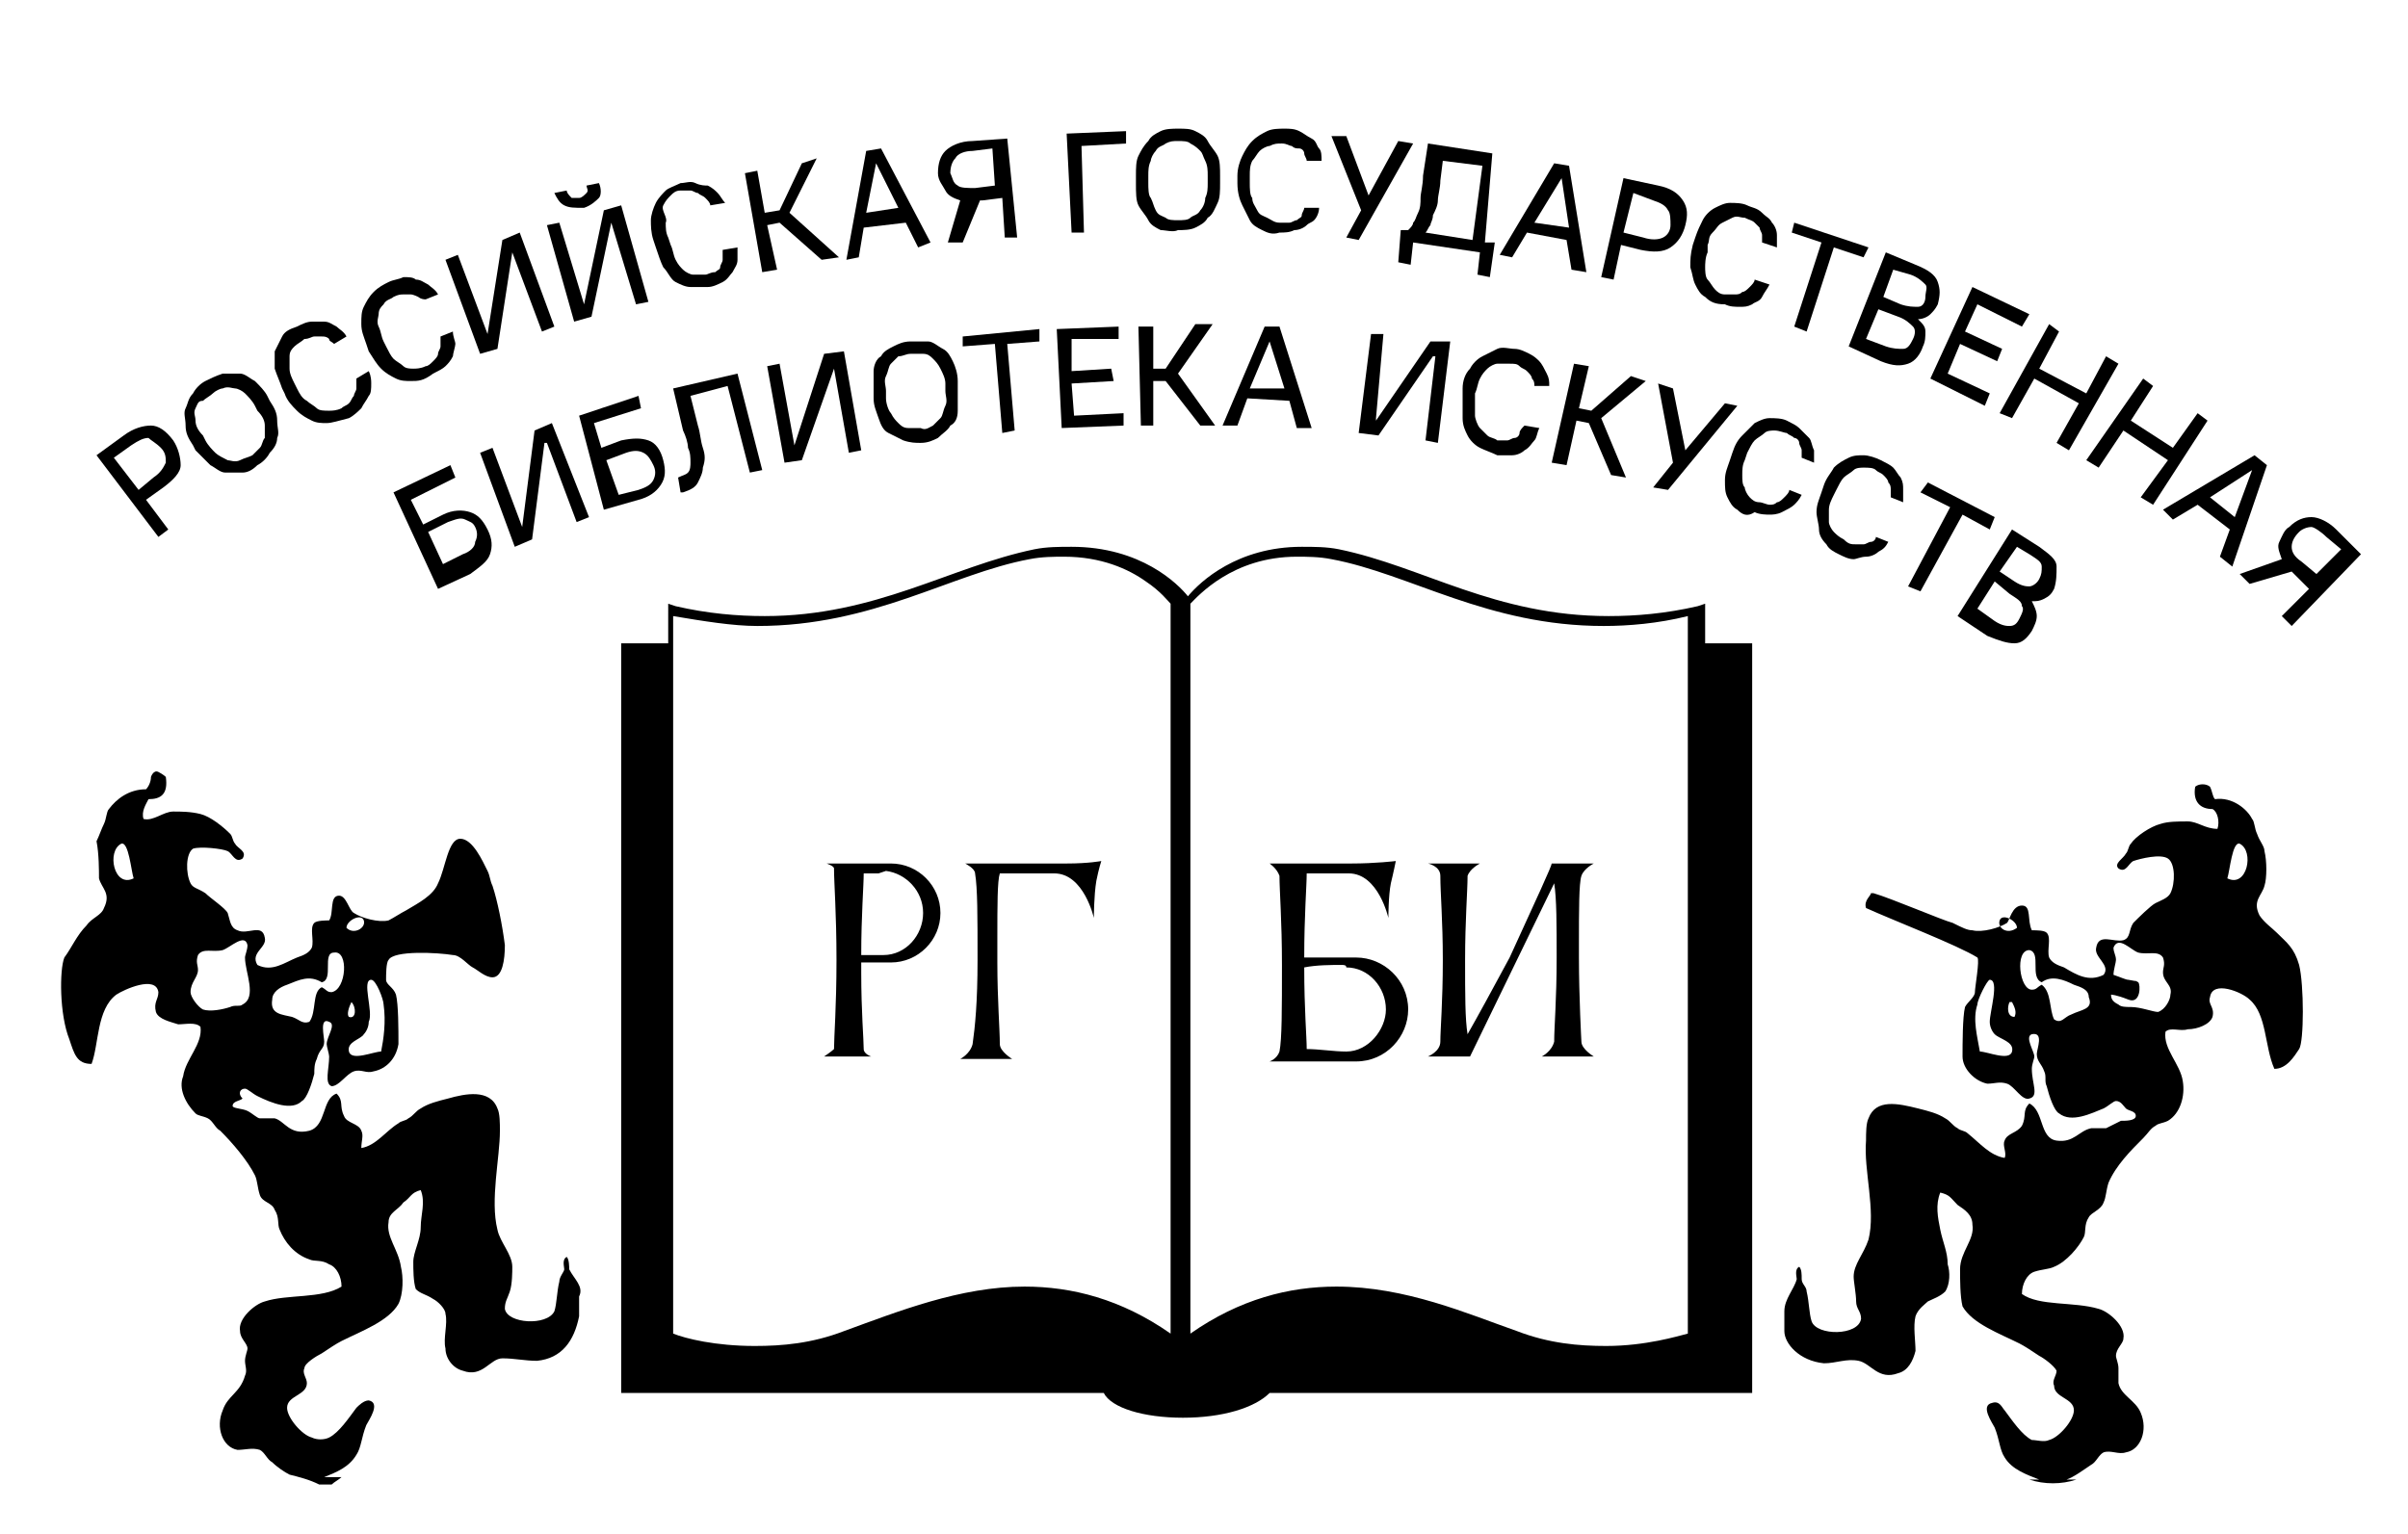 <?xml version="1.0" encoding="utf-8"?>
<!-- Generator: Adobe Illustrator 26.0.1, SVG Export Plug-In . SVG Version: 6.00 Build 0)  -->
<svg version="1.1" id="Слой_1" xmlns="http://www.w3.org/2000/svg" xmlns:xlink="http://www.w3.org/1999/xlink" x="0px" y="0px"
	 viewBox="0 0 97.3 62" style="enable-background:new 0 0 97.3 62;" xml:space="preserve">
<path d="M86.1,40.7c-0.2,0-0.4,0-0.5-0.1c-0.2-0.1-0.3-0.2-0.3-0.4c0,0,0.2,0,0.7,0.2s0.5-0.6,0.4-0.7c-0.2-0.1,0.1,0-0.4-0.1
	c-0.1,0-0.3-0.1-0.6-0.2c0-0.2,0.1-0.5,0.1-0.6c0-0.2-0.1-0.3-0.1-0.5c0.2-0.5,0.7,0.1,1,0.2c0.4,0.1,0.8-0.1,1,0.2
	c0.1,0.3,0,0.4,0,0.6c0,0.4,0.4,0.5,0.3,0.9c0,0.2-0.2,0.6-0.5,0.7C87,40.9,86.5,40.7,86.1,40.7 M83.7,41c-0.3,0.1-0.4,0.4-0.7,0.2
	c-0.2-0.4-0.1-1.1-0.5-1.4c-0.2,0.1-0.2,0.2-0.4,0.2c-0.5,0-0.7-1.6-0.1-1.6c0.5,0.1,0,1.1,0.5,1.3c0.4-0.3,0.9-0.1,1.3,0.1
	c0.3,0.1,0.6,0.2,0.6,0.5C84.6,40.8,84.1,40.8,83.7,41 M80.8,37.2c0.1-0.3,0.7,0,0.7,0.3C81.1,37.8,80.7,37.5,80.8,37.2 M81.4,41.1
	c-0.3,0-0.3-0.4-0.2-0.6h0.1C81.4,40.7,81.5,40.9,81.4,41.1 M81.3,42.5c-0.1,0.4-1,0-1.3,0c-0.1-0.6-0.3-1.3-0.1-1.9
	c0-0.2,0.4-1,0.5-1c0.4,0,0,1.3,0,1.7c0,0.2,0.1,0.4,0.2,0.5C80.8,42,81.4,42.1,81.3,42.5 M90.5,34.1c0.6,0.3,0.3,1.8-0.5,1.4
	C90.1,35.2,90.2,34,90.5,34.1 M73.7,55.1c0.5,0,0.9-0.2,1.4-0.1c0.5,0.1,0.8,0.8,1.6,0.5c0.4-0.1,0.6-0.5,0.7-0.9c0-0.4-0.1-1,0-1.4
	c0.1-0.3,0.4-0.5,0.5-0.6c0.2-0.1,0.5-0.2,0.7-0.4c0.2-0.3,0.2-0.8,0.1-1.1c0-0.5-0.2-0.9-0.3-1.4c-0.1-0.5-0.2-1,0-1.5
	c0.4,0.1,0.4,0.2,0.7,0.5c0.3,0.2,0.6,0.4,0.6,0.8c0.1,0.6-0.5,1.1-0.5,1.8c0,0.4,0,1.1,0.1,1.5c0.4,0.7,1.5,1.1,2.3,1.5
	c0.2,0.1,0.5,0.3,0.8,0.5c0.2,0.1,0.6,0.4,0.7,0.6c0,0.2-0.2,0.4-0.1,0.6c0,0.5,0.8,0.5,0.8,1c0,0.4-0.6,1.1-1,1.2
	c-0.2,0.1-0.5,0-0.7,0c-0.4-0.2-0.8-0.8-1.1-1.2c-0.1-0.1-0.2-0.4-0.5-0.3c-0.5,0.1,0,0.8,0.1,1c0.2,0.5,0.2,0.9,0.4,1.2
	c0.3,0.5,0.9,0.7,1.4,0.9H82c0.6,0.2,1.3,0.2,1.9,0h-0.4c0.3-0.1,0.7-0.4,1-0.6c0.2-0.1,0.3-0.4,0.5-0.5c0.3-0.1,0.6,0.1,0.9,0
	c0.6-0.1,0.9-0.9,0.6-1.6c-0.2-0.5-0.8-0.7-0.9-1.2c0-0.2,0-0.4,0-0.6c0-0.2-0.1-0.4-0.1-0.5c0-0.3,0.3-0.5,0.3-0.7
	c0.1-0.5-0.6-1.1-1-1.2c-1-0.3-2.4-0.1-3.1-0.6c0-0.4,0.2-0.8,0.5-0.9c0.3-0.1,0.6-0.1,0.8-0.2c0.5-0.2,1-0.8,1.2-1.2
	c0.1-0.2,0-0.5,0.2-0.8c0.1-0.2,0.5-0.3,0.6-0.6c0.1-0.2,0.1-0.5,0.2-0.8c0.3-0.7,0.9-1.3,1.4-1.8c0.2-0.2,0.3-0.4,0.5-0.5
	c0.1-0.1,0.3-0.1,0.5-0.2c0.5-0.3,0.7-1,0.6-1.6c-0.1-0.7-0.8-1.3-0.7-2c0.2-0.2,0.6,0,0.9-0.1c0.4,0,0.9-0.2,1-0.5
	c0.1-0.4-0.2-0.5-0.1-0.8c0.1-0.7,1.3-0.2,1.6,0.1c0.7,0.6,0.6,1.9,1,2.8c0.5,0,0.8-0.5,1-0.8s0.2-2.6,0-3.4
	c-0.2-0.7-0.5-0.9-0.9-1.3c-0.2-0.2-0.5-0.4-0.7-0.7c-0.3-0.6,0.1-0.8,0.2-1.2c0.1-0.3,0.1-1,0-1.4c0-0.2-0.2-0.4-0.3-0.7
	c-0.1-0.2-0.1-0.5-0.2-0.6c-0.2-0.4-0.8-0.9-1.5-0.8c-0.1-0.1-0.1-0.3-0.2-0.5c0,0-0.1-0.1-0.3-0.1c-0.2,0-0.3,0.1-0.3,0.1
	c-0.1,0.6,0.2,0.9,0.7,0.9c0.2,0.1,0.3,0.5,0.2,0.8c-0.5,0-0.8-0.3-1.2-0.3c-0.4,0-0.8,0-1.1,0.1c-0.4,0.1-1,0.5-1.2,0.8
	c-0.1,0.1-0.1,0.3-0.2,0.4c-0.1,0.2-0.5,0.4-0.3,0.6c0.3,0.2,0.4-0.2,0.6-0.3c0.3-0.1,1.1-0.3,1.4-0.1c0.3,0.2,0.3,1,0.1,1.4
	c-0.1,0.2-0.4,0.3-0.6,0.4c-0.2,0.1-0.7,0.6-0.9,0.8c-0.2,0.3-0.1,0.6-0.4,0.7c-0.4,0.1-1-0.3-1.1,0.3c-0.1,0.4,0.6,0.7,0.3,1.1
	c-0.6,0.3-1.1,0-1.6-0.3c-0.3-0.1-0.5-0.2-0.6-0.4c-0.1-0.3,0.1-0.8-0.1-1c-0.1-0.1-0.4-0.1-0.6-0.1c-0.2-0.4,0-1-0.4-1
	c-0.4,0-0.5,0.6-0.6,0.7c-0.3,0.2-1,0.4-1.4,0.3c-0.2,0-0.4-0.1-0.8-0.3c-0.4-0.1-2.5-1-3.2-1.2c0,0-0.1,0-0.1,0
	c0,0.1-0.3,0.3-0.2,0.6c0,0,0,0,0,0c1.1,0.5,3.7,1.5,4.5,2c0.1,0.1-0.1,1.2-0.1,1.4c0,0.2-0.3,0.4-0.4,0.6c-0.1,0.4-0.1,1.5-0.1,2
	c0,0.5,0.5,1,1,1.1c0.3,0,0.5-0.1,0.8,0c0.3,0.1,0.6,0.7,0.9,0.6c0.4-0.1,0.1-0.6,0.1-1.2c0-0.2,0.1-0.4,0.1-0.5
	c0-0.2-0.4-0.8-0.1-0.9c0.5-0.1,0.2,0.6,0.2,0.8c0,0.3,0.2,0.4,0.3,0.7c0.1,0.2,0,0.4,0.1,0.6c0.1,0.4,0.3,1,0.5,1.1
	c0.5,0.4,1.3,0,1.8-0.2c0.2-0.1,0.4-0.3,0.5-0.3c0.2,0,0.3,0.2,0.4,0.3c0.1,0.1,0.4,0.1,0.4,0.3c0,0.2-0.4,0.2-0.6,0.2
	c-0.2,0.1-0.4,0.2-0.6,0.3c-0.2,0-0.3,0-0.6,0c-0.5,0.1-0.7,0.6-1.4,0.5c-0.7-0.1-0.5-1.2-1.1-1.5c-0.3,0.3-0.1,0.5-0.3,0.9
	c-0.2,0.3-0.6,0.3-0.7,0.6c-0.1,0.2,0.1,0.5,0,0.7c-0.6-0.1-1-0.6-1.5-1c-0.1-0.1-0.3-0.1-0.4-0.2c-0.2-0.1-0.3-0.3-0.5-0.4
	c-0.3-0.2-0.7-0.3-1.1-0.4c-0.8-0.2-1.7-0.4-2,0.4c-0.1,0.2-0.1,0.6-0.1,0.9c-0.1,1.2,0.4,2.8,0.1,4c-0.2,0.6-0.6,1-0.6,1.5
	c0,0.2,0.1,0.7,0.1,1c0,0.3,0.2,0.4,0.2,0.7c-0.1,0.7-1.8,0.7-2,0.1c-0.1-0.3-0.1-0.8-0.2-1.2c0-0.2-0.2-0.3-0.2-0.5
	c0-0.2,0-0.4-0.1-0.5c-0.2,0.1-0.1,0.4-0.1,0.5c-0.1,0.4-0.5,0.8-0.5,1.3v0.8C72.1,54.3,72.7,55,73.7,55.1"/>
<path d="M8.2,40.8c-0.2-0.1-0.5-0.5-0.5-0.7c0-0.4,0.3-0.6,0.3-0.9c0-0.2-0.1-0.3,0-0.6c0.2-0.3,0.6-0.1,1-0.2
	c0.3-0.1,0.9-0.7,1-0.2c0,0.2-0.1,0.4-0.1,0.5c0,0.6,0.5,1.6-0.1,1.9c-0.1,0.1-0.3,0-0.5,0.1C9,40.8,8.5,40.9,8.2,40.8 M4.9,34.1
	c0.3-0.1,0.4,1.1,0.5,1.4C4.6,35.9,4.3,34.4,4.9,34.1 M11.6,39.8c0.5-0.2,0.9-0.4,1.4-0.1c0.5-0.1,0-1.2,0.5-1.2
	c0.6-0.1,0.5,1.5-0.1,1.6c-0.2,0-0.2-0.1-0.4-0.2c-0.4,0.2-0.2,1-0.5,1.4c-0.3,0.1-0.4-0.1-0.7-0.2c-0.4-0.1-0.9-0.1-0.8-0.7
	C11,40.1,11.3,39.9,11.6,39.8 M14.7,37.2c0.1,0.3-0.4,0.6-0.7,0.3C14,37.2,14.6,36.9,14.7,37.2 M15,39.6c0.2,0,0.5,0.8,0.5,1
	c0.1,0.7,0,1.4-0.1,1.9c-0.3,0-1.2,0.4-1.3,0c-0.1-0.4,0.5-0.5,0.6-0.7c0.1-0.1,0.2-0.3,0.2-0.5C15.1,40.9,14.6,39.6,15,39.6
	 M14.2,40.5L14.2,40.5c0.2,0.2,0.2,0.7-0.1,0.6C14,41,14.1,40.7,14.2,40.5 M23,51.3c0-0.1,0-0.4-0.1-0.5c-0.2,0.1-0.1,0.4-0.1,0.5
	c0,0.1-0.2,0.3-0.2,0.5c-0.1,0.4-0.1,0.9-0.2,1.2c-0.3,0.6-1.9,0.5-2-0.1c0-0.3,0.1-0.4,0.2-0.7c0.1-0.3,0.1-0.8,0.1-1
	c0-0.5-0.5-1-0.6-1.5c-0.3-1.2,0.1-2.9,0.1-4c0-0.3,0-0.7-0.1-0.9c-0.3-0.8-1.3-0.6-2-0.4c-0.4,0.1-0.8,0.2-1.1,0.4
	c-0.2,0.1-0.3,0.3-0.5,0.4c-0.1,0.1-0.3,0.1-0.4,0.2c-0.5,0.3-0.9,0.9-1.5,1c0-0.3,0.1-0.5,0-0.7c-0.1-0.3-0.6-0.3-0.7-0.6
	c-0.2-0.4,0-0.6-0.3-0.9c-0.6,0.2-0.4,1.3-1.1,1.5c-0.8,0.2-1-0.4-1.4-0.5c-0.2,0-0.4,0-0.6,0c-0.1,0-0.3-0.2-0.5-0.3
	c-0.2-0.1-0.6-0.1-0.6-0.2c0-0.2,0.3-0.2,0.4-0.3C9.6,44.2,9.7,44,9.9,44c0.1,0,0.3,0.2,0.5,0.3c0.6,0.3,1.4,0.6,1.8,0.2
	c0.2-0.1,0.4-0.7,0.5-1.1c0-0.2,0-0.4,0.1-0.6c0.1-0.4,0.3-0.4,0.3-0.7c0-0.2-0.2-1,0.2-0.8c0.3,0.1-0.1,0.6-0.1,0.9
	c0,0.1,0.1,0.4,0.1,0.5c0,0.5-0.2,1.1,0.1,1.2c0.3,0,0.6-0.5,0.9-0.6c0.3-0.1,0.5,0.1,0.8,0c0.5-0.1,0.9-0.5,1-1.1
	c0-0.6,0-1.6-0.1-2c-0.1-0.3-0.4-0.4-0.4-0.6c0-0.2,0-0.7,0.1-0.8c0.2-0.4,2-0.3,2.6-0.2c0.3,0,0.6,0.4,0.8,0.5
	c0.2,0.1,0.5,0.4,0.8,0.4c0.4,0,0.5-0.7,0.5-1.3c-0.1-0.8-0.3-1.8-0.5-2.4c-0.1-0.2-0.1-0.4-0.2-0.6c-0.2-0.4-0.6-1.3-1.1-1.3
	c-0.5,0-0.6,1.2-0.9,1.8c-0.2,0.5-0.8,0.8-1.3,1.1c-0.2,0.1-0.5,0.3-0.7,0.4c-0.4,0.1-1.1-0.1-1.4-0.3c-0.2-0.1-0.3-0.7-0.6-0.7
	c-0.4,0-0.2,0.7-0.4,1c-0.1,0-0.5,0-0.6,0.1c-0.2,0.2,0,0.7-0.1,1c-0.1,0.2-0.3,0.3-0.6,0.4c-0.5,0.2-1,0.6-1.6,0.3
	c-0.3-0.5,0.4-0.7,0.3-1.1c-0.1-0.6-0.7-0.1-1.1-0.3c-0.3-0.1-0.3-0.4-0.4-0.7c-0.1-0.2-0.7-0.6-0.9-0.8c-0.3-0.2-0.5-0.2-0.6-0.4
	c-0.2-0.4-0.2-1.2,0.1-1.4c0.3-0.1,1.2,0,1.4,0.1c0.2,0.1,0.3,0.5,0.6,0.3c0.2-0.3-0.2-0.4-0.3-0.6c-0.1-0.1-0.1-0.3-0.2-0.4
	c-0.3-0.3-0.8-0.7-1.2-0.8c-0.4-0.1-0.8-0.1-1.1-0.1c-0.4,0-0.8,0.4-1.2,0.3c-0.1-0.3,0.1-0.6,0.2-0.8c0.5,0,0.8-0.2,0.7-0.9
	c0,0-0.1-0.1-0.3-0.2s-0.3,0.2-0.3,0.2c0,0.2-0.1,0.4-0.2,0.5c-0.7,0-1.2,0.4-1.5,0.8c-0.1,0.1-0.1,0.4-0.2,0.6
	c-0.1,0.2-0.2,0.5-0.3,0.7C4,34.5,4,35.2,4,35.5c0.1,0.4,0.5,0.6,0.2,1.2c-0.1,0.3-0.5,0.4-0.7,0.7c-0.4,0.4-0.6,0.9-0.9,1.3
	C2.4,39.2,2.4,41,2.8,42c0.2,0.6,0.3,1,0.9,1c0.3-0.8,0.2-2.2,1-2.8c0.3-0.2,1.6-0.8,1.7-0.1c0,0.3-0.2,0.4-0.1,0.8
	c0.1,0.3,0.6,0.4,0.9,0.5c0.3,0,0.7-0.1,0.9,0.1c0.1,0.7-0.6,1.3-0.7,2C7.2,44,7.5,44.6,7.9,45c0.1,0.1,0.3,0.1,0.5,0.2
	c0.2,0.1,0.3,0.4,0.5,0.5c0.5,0.5,1.1,1.2,1.4,1.8c0.1,0.2,0.1,0.5,0.2,0.8c0.1,0.3,0.5,0.3,0.6,0.6c0.2,0.3,0.1,0.6,0.2,0.8
	c0.2,0.5,0.6,1,1.2,1.2c0.2,0.1,0.5,0,0.8,0.2c0.3,0.1,0.5,0.5,0.5,0.9c-0.8,0.5-2.2,0.3-3.1,0.6c-0.4,0.1-1.1,0.7-1,1.2
	c0,0.3,0.3,0.5,0.3,0.7c0,0.1-0.1,0.3-0.1,0.5c0,0.2,0.1,0.4,0,0.6C9.7,56.3,9.2,56.4,9,57c-0.3,0.7,0,1.5,0.6,1.6
	c0.3,0,0.6-0.1,0.9,0c0.2,0.1,0.3,0.4,0.5,0.5c0.2,0.2,0.5,0.4,0.7,0.5c0.4,0.1,0.8,0.2,1.2,0.4h0.5c0.1-0.1,0.3-0.2,0.4-0.3h-0.7
	c0.5-0.2,1-0.4,1.3-0.9c0.2-0.3,0.2-0.7,0.4-1.2c0.1-0.2,0.6-0.9,0.1-1c-0.2,0-0.4,0.2-0.5,0.3c-0.3,0.4-0.7,1-1.1,1.2
	c-0.2,0.1-0.5,0.1-0.7,0c-0.4-0.1-1-0.8-1-1.2c0-0.5,0.8-0.5,0.8-1c0-0.2-0.2-0.4-0.1-0.6c0-0.2,0.5-0.5,0.7-0.6
	c0.3-0.2,0.6-0.4,0.8-0.5c0.8-0.4,1.9-0.8,2.3-1.5c0.2-0.4,0.2-1.1,0.1-1.5c-0.1-0.7-0.6-1.2-0.5-1.8c0-0.4,0.4-0.5,0.6-0.8
	c0.3-0.2,0.3-0.4,0.7-0.5c0.2,0.5,0,1,0,1.5s-0.3,1-0.3,1.4c0,0.3,0,0.8,0.1,1.1c0.2,0.2,0.4,0.2,0.7,0.4c0.2,0.1,0.5,0.4,0.5,0.6
	c0.1,0.4-0.1,1,0,1.4c0,0.4,0.3,0.8,0.7,0.9c0.8,0.3,1.1-0.5,1.6-0.5s0.9,0.1,1.4,0.1c1-0.1,1.5-0.8,1.7-1.8v-0.8
	C23.6,52,23.2,51.7,23,51.3"/>
<path d="M34.1,53.8c-1.3,0.5-2.5,0.6-3.6,0.6c-1.6,0-2.8-0.3-3.3-0.5v-29c1.2,0.2,2.4,0.4,3.4,0.4c4.7,0,7.8-2.1,11-2.7
	c0.5-0.1,1-0.1,1.4-0.1c1.5,0,2.6,0.5,3.3,1c0.6,0.4,0.9,0.8,1,0.9l0,29.5c-2-1.4-4-1.9-5.9-1.9C38.8,52,36.3,53,34.1,53.8
	 M52.4,22.5c0.4,0,0.9,0,1.4,0.1c3.2,0.6,6.3,2.7,11,2.7c1,0,2.2-0.1,3.4-0.4v29c-0.4,0.1-1.7,0.5-3.3,0.5c-1.1,0-2.3-0.1-3.6-0.6
	C59.3,53.1,56.8,52,54,52h0c-1.9,0-3.9,0.5-5.9,1.9l0-29.5C48.4,24.1,49.8,22.5,52.4,22.5 M47.8,57.3c1.6,0,2.9-0.4,3.5-1h19.5V26
	h-1.9v-1.6l-0.3,0.1c-1.3,0.3-2.5,0.4-3.6,0.4c-4.6,0-7.5-2-10.9-2.7c-0.5-0.1-1-0.1-1.5-0.1c-2.6,0-4.1,1.4-4.6,2
	c-0.4-0.5-1.9-2-4.7-2c-0.5,0-1,0-1.5,0.1c-3.4,0.7-6.4,2.7-10.9,2.7c-1.1,0-2.3-0.1-3.6-0.4l-0.3-0.1V26h-1.9v30.3h19.5
	C44.9,56.9,46.2,57.3,47.8,57.3"/>
<path d="M4.6,18.5l1,1.3l0.6-0.5c0.3-0.2,0.4-0.4,0.5-0.6c0-0.2,0-0.4-0.2-0.6S6.1,17.8,6,17.7c-0.2,0-0.4,0.1-0.7,0.3L4.6,18.5z
	 M3.9,18.4L5,17.6c0.4-0.3,0.8-0.4,1.1-0.4c0.3,0,0.6,0.2,0.9,0.6c0.2,0.3,0.3,0.7,0.3,1s-0.3,0.6-0.7,0.9l-0.7,0.5l0.9,1.2
	l-0.4,0.3L3.9,18.4z"/>
<path d="M10.5,18.1c0.1-0.1,0.1-0.3,0.2-0.4c0-0.2,0-0.3,0-0.5c0-0.2-0.1-0.4-0.3-0.6l-0.1-0.2c-0.1-0.2-0.3-0.4-0.4-0.5
	c-0.1-0.1-0.3-0.2-0.4-0.2s-0.3-0.1-0.5,0c-0.1,0-0.3,0.1-0.4,0.2c-0.1,0.1-0.3,0.2-0.4,0.3C8,16.2,8,16.3,7.9,16.5s0,0.3,0,0.5
	c0,0.2,0.1,0.4,0.3,0.6l0.1,0.2c0.1,0.2,0.3,0.4,0.4,0.5s0.3,0.2,0.5,0.3c0.1,0,0.3,0.1,0.5,0s0.3-0.1,0.5-0.2
	C10.3,18.3,10.4,18.2,10.5,18.1 M9.8,19.1c-0.2,0-0.5,0-0.7,0s-0.4-0.2-0.6-0.3c-0.2-0.2-0.4-0.4-0.6-0.6l-0.1-0.2
	c-0.2-0.3-0.3-0.5-0.3-0.8s-0.1-0.5,0-0.7s0.1-0.4,0.3-0.6c0.1-0.2,0.3-0.4,0.5-0.5c0.2-0.1,0.4-0.2,0.7-0.3c0.2,0,0.5,0,0.7,0
	s0.4,0.2,0.6,0.3c0.2,0.2,0.4,0.4,0.5,0.6l0.1,0.2c0.2,0.3,0.3,0.5,0.3,0.8s0.1,0.5,0,0.7c0,0.2-0.1,0.4-0.3,0.6
	c-0.1,0.2-0.3,0.4-0.5,0.5C10.2,19,10,19.1,9.8,19.1"/>
<path d="M13.2,17.1c-0.2,0-0.4,0-0.6-0.1s-0.4-0.2-0.6-0.4c-0.2-0.2-0.4-0.4-0.5-0.7l-0.1-0.2c-0.1-0.3-0.2-0.5-0.3-0.8
	c0-0.2,0-0.5,0-0.7c0.1-0.2,0.2-0.4,0.3-0.6c0.1-0.2,0.3-0.3,0.6-0.4c0.2-0.1,0.4-0.2,0.6-0.2s0.4,0,0.5,0c0.2,0,0.3,0.1,0.5,0.2
	c0.1,0.1,0.3,0.2,0.4,0.4l-0.5,0.3c-0.1-0.1-0.2-0.1-0.2-0.2c-0.1-0.1-0.2-0.1-0.3-0.1c-0.1,0-0.2,0-0.3,0s-0.2,0.1-0.4,0.1
	c-0.1,0.1-0.3,0.2-0.4,0.3c-0.1,0.1-0.2,0.2-0.2,0.4c0,0.1,0,0.3,0,0.5s0.1,0.4,0.2,0.6l0.1,0.2c0.1,0.2,0.2,0.4,0.4,0.5
	c0.1,0.1,0.3,0.2,0.4,0.3c0.1,0.1,0.3,0.1,0.5,0.1c0.1,0,0.3,0,0.5-0.1c0.1-0.1,0.2-0.1,0.3-0.2s0.1-0.2,0.2-0.3
	c0-0.1,0.1-0.2,0.1-0.3c0-0.1,0-0.2,0-0.4l0.5-0.3c0.1,0.2,0.1,0.4,0.1,0.5c0,0.2,0,0.4-0.1,0.5c-0.1,0.2-0.2,0.3-0.3,0.5
	c-0.1,0.1-0.3,0.3-0.5,0.4C13.7,17,13.4,17.1,13.2,17.1"/>
<path d="M16.6,15.4c-0.2,0-0.4,0-0.6-0.1c-0.2-0.1-0.4-0.2-0.6-0.4c-0.2-0.2-0.3-0.4-0.5-0.7l-0.1-0.3c-0.1-0.3-0.2-0.5-0.2-0.8
	s0-0.5,0.1-0.7c0.1-0.2,0.2-0.4,0.4-0.6s0.4-0.3,0.6-0.4c0.2-0.1,0.4-0.1,0.6-0.2c0.2,0,0.4,0,0.5,0.1c0.2,0,0.3,0.1,0.5,0.2
	c0.1,0.1,0.3,0.2,0.4,0.4l-0.5,0.2C17,12.1,16.9,12,16.9,12s-0.2-0.1-0.3-0.1c-0.1,0-0.2,0-0.3,0s-0.2,0-0.4,0.1
	c-0.1,0.1-0.3,0.1-0.4,0.3c-0.1,0.1-0.2,0.2-0.2,0.4c0,0.1-0.1,0.3,0,0.5s0.1,0.4,0.2,0.6l0.1,0.2c0.1,0.2,0.2,0.4,0.3,0.5
	c0.1,0.1,0.3,0.2,0.4,0.3c0.1,0.1,0.3,0.1,0.4,0.1s0.3,0,0.5-0.1c0.1,0,0.2-0.1,0.3-0.2c0.1-0.1,0.2-0.2,0.2-0.3
	c0-0.1,0.1-0.2,0.1-0.3c0-0.1,0-0.2,0-0.4l0.5-0.2c0,0.2,0.1,0.4,0.1,0.5s-0.1,0.4-0.1,0.5c-0.1,0.2-0.2,0.3-0.3,0.4
	c-0.1,0.1-0.3,0.2-0.5,0.3C17.1,15.4,16.9,15.4,16.6,15.4"/>
<polygon points="18,10.5 18.5,10.3 19.7,13.5 19.7,13.5 20.3,9.7 21,9.4 22.4,13.2 21.9,13.4 20.7,10.2 20.7,10.2 20.1,14.1 
	19.4,14.3 "/>
<path d="M22.8,8.3c-0.2-0.1-0.3-0.3-0.4-0.5l0.5-0.1c0,0.1,0.1,0.2,0.2,0.3c0.1,0,0.2,0,0.3,0c0.1,0,0.2-0.1,0.3-0.2s0-0.2,0-0.3
	l0.5-0.1c0.1,0.2,0.1,0.5,0,0.6s-0.3,0.3-0.6,0.4C23.2,8.4,23,8.4,22.8,8.3 M22.1,9.1l0.5-0.1l1,3.3h0l0.8-3.8l0.7-0.2l1.1,3.9
	l-0.5,0.1l-1-3.3h0l-0.8,3.8L23.2,13L22.1,9.1z"/>
<path d="M27.9,11.6c-0.2,0-0.4-0.1-0.6-0.2S27,11,26.8,10.8c-0.1-0.2-0.2-0.5-0.3-0.8l-0.1-0.3c-0.1-0.3-0.1-0.6-0.1-0.8
	c0-0.2,0.1-0.5,0.2-0.7c0.1-0.2,0.3-0.4,0.4-0.5s0.4-0.2,0.6-0.3c0.2,0,0.4-0.1,0.6,0s0.4,0.1,0.5,0.1c0.2,0.1,0.3,0.2,0.4,0.3
	s0.2,0.3,0.3,0.4l-0.6,0.1c0-0.1-0.1-0.2-0.2-0.3c-0.1-0.1-0.2-0.1-0.3-0.2c-0.1,0-0.2-0.1-0.3-0.1s-0.2,0-0.4,0
	c-0.2,0-0.3,0.1-0.4,0.2c-0.1,0.1-0.2,0.2-0.3,0.4S27,8.8,26.9,9c0,0.2,0,0.4,0.1,0.6l0.1,0.3c0.1,0.2,0.1,0.4,0.2,0.6
	s0.2,0.3,0.3,0.4c0.1,0.1,0.3,0.2,0.4,0.2c0.1,0,0.3,0,0.5,0c0.1,0,0.2-0.1,0.4-0.1c0.1-0.1,0.2-0.1,0.2-0.2s0.1-0.2,0.1-0.3
	c0-0.1,0-0.2,0-0.4l0.6-0.1c0,0.2,0,0.4,0,0.5c0,0.2-0.1,0.3-0.2,0.5c-0.1,0.1-0.2,0.3-0.4,0.4c-0.2,0.1-0.4,0.2-0.6,0.2
	C28.4,11.6,28.2,11.6,27.9,11.6"/>
<polygon points="30.1,7 30.6,6.9 30.9,8.6 31.5,8.5 32.4,6.6 33,6.4 31.9,8.6 33.9,10.4 33.2,10.5 31.5,9 31,9.1 31.4,10.9 30.8,11 
	"/>
<path d="M36.3,8.4l-0.9-1.8h0l-0.4,2L36.3,8.4z M35,6.1l0.6-0.1l2,3.8L37.1,10l-0.5-1l-1.7,0.2l-0.2,1.2l-0.5,0.1L35,6.1z"/>
<path d="M38.7,7.5c0.1,0.1,0.4,0.1,0.7,0.1l0.8-0.1l-0.1-1.5l-0.8,0.1c-0.3,0-0.6,0.1-0.7,0.3c-0.1,0.1-0.2,0.3-0.2,0.6
	C38.5,7.2,38.5,7.4,38.7,7.5 M38.8,8.1c-0.3-0.1-0.5-0.2-0.6-0.4S37.9,7.3,37.9,7c0-0.4,0.1-0.7,0.3-0.9s0.6-0.4,1.1-0.4l1.4-0.1
	l0.4,4l-0.5,0l-0.1-1.6l-0.8,0.1c0,0,0,0,0,0c0,0-0.1,0-0.1,0l-0.7,1.7l-0.6,0L38.8,8.1z"/>
<polygon points="43.1,5.4 45.5,5.3 45.5,5.8 43.7,5.9 43.8,9.4 43.3,9.4 "/>
<path d="M48.1,8.8c0.1-0.1,0.3-0.1,0.4-0.3c0.1-0.1,0.2-0.3,0.2-0.5c0.1-0.2,0.1-0.4,0.1-0.6V7.1c0-0.2,0-0.4-0.1-0.6
	c-0.1-0.2-0.1-0.3-0.2-0.4c-0.1-0.1-0.2-0.2-0.4-0.3c-0.1-0.1-0.3-0.1-0.5-0.1c-0.2,0-0.3,0-0.5,0.1c-0.1,0.1-0.3,0.1-0.4,0.3
	c-0.1,0.1-0.2,0.3-0.2,0.4c-0.1,0.2-0.1,0.4-0.1,0.6v0.3c0,0.2,0,0.5,0.1,0.6c0.1,0.2,0.1,0.3,0.2,0.5s0.2,0.2,0.4,0.3
	c0.1,0.1,0.3,0.1,0.5,0.1C47.8,8.9,48,8.9,48.1,8.8 M46.9,9.3c-0.2-0.1-0.4-0.2-0.5-0.4S46.1,8.5,46,8.3c-0.1-0.2-0.1-0.5-0.1-0.9
	V7.1c0-0.3,0-0.6,0.1-0.8c0.1-0.2,0.2-0.4,0.4-0.6c0.1-0.2,0.3-0.3,0.5-0.4c0.2-0.1,0.5-0.1,0.7-0.1c0.3,0,0.5,0,0.7,0.1
	c0.2,0.1,0.4,0.2,0.5,0.4c0.1,0.2,0.3,0.4,0.4,0.6c0.1,0.2,0.1,0.5,0.1,0.8v0.3c0,0.3,0,0.6-0.1,0.8c-0.1,0.2-0.2,0.5-0.4,0.6
	c-0.1,0.2-0.3,0.3-0.5,0.4s-0.5,0.1-0.7,0.1C47.4,9.4,47.1,9.3,46.9,9.3"/>
<path d="M51,9.3c-0.2-0.1-0.4-0.2-0.5-0.4s-0.2-0.4-0.3-0.6S50,7.8,50,7.4l0-0.3c0-0.3,0.1-0.6,0.2-0.8c0.1-0.2,0.2-0.4,0.4-0.6
	c0.2-0.2,0.4-0.3,0.6-0.4c0.2-0.1,0.5-0.1,0.7-0.1c0.2,0,0.4,0,0.6,0.1c0.2,0.1,0.3,0.2,0.5,0.3s0.2,0.3,0.3,0.4s0.1,0.3,0.1,0.5
	l-0.6,0c0-0.1-0.1-0.2-0.1-0.3s-0.1-0.2-0.2-0.2C52.4,6,52.3,6,52.2,5.9c-0.1,0-0.2-0.1-0.4-0.1c-0.2,0-0.3,0-0.5,0.1
	c-0.1,0-0.3,0.1-0.4,0.2c-0.1,0.1-0.2,0.3-0.3,0.4c-0.1,0.2-0.1,0.4-0.1,0.6l0,0.3c0,0.2,0,0.5,0.1,0.6c0,0.2,0.1,0.3,0.2,0.5
	s0.2,0.2,0.4,0.3S51.5,9,51.7,9c0.1,0,0.3,0,0.4,0s0.2-0.1,0.3-0.1c0.1-0.1,0.2-0.1,0.2-0.2s0.1-0.2,0.1-0.3l0.6,0
	c0,0.2-0.1,0.4-0.2,0.5S52.9,9,52.8,9.1s-0.3,0.2-0.5,0.2c-0.2,0.1-0.4,0.1-0.6,0.1C51.4,9.5,51.2,9.4,51,9.3"/>
<polygon points="55,8.5 53.8,5.5 54.4,5.5 55.3,7.9 55.3,7.9 56.5,5.7 57.1,5.8 54.9,9.7 54.4,9.6 "/>
<path d="M59.5,9.7l0.4-3l-1.6-0.2l-0.1,0.8c0,0.3-0.1,0.6-0.1,0.8S58,8.5,57.9,8.7c0,0.2-0.1,0.3-0.1,0.4c-0.1,0.1-0.1,0.2-0.2,0.3
	L59.5,9.7z M56.6,9.3l0.3,0c0.1-0.1,0.2-0.2,0.2-0.3c0.1-0.1,0.1-0.2,0.2-0.4s0.1-0.4,0.1-0.6c0-0.2,0.1-0.5,0.1-0.9l0.2-1.3
	l2.6,0.4L60,9.8l0.4,0l-0.2,1.4l-0.5-0.1l0.1-0.9l-2.7-0.4l-0.1,0.9l-0.5-0.1L56.6,9.3z"/>
<path d="M63.4,9.2l-0.3-2h0L62,9L63.4,9.2z M62.8,6.6l0.6,0.1l0.7,4.3l-0.6-0.1l-0.2-1.2l-1.6-0.3l-0.6,1l-0.5-0.1L62.8,6.6z"/>
<path d="M66,7.8l-0.4,1.6l0.8,0.2c0.3,0.1,0.6,0.1,0.8,0s0.3-0.3,0.3-0.5s0-0.5-0.1-0.6c-0.1-0.2-0.3-0.3-0.6-0.4L66,7.8z M65.6,7.2
	L67,7.5c0.5,0.1,0.8,0.3,1,0.6c0.2,0.3,0.2,0.6,0.1,1c-0.1,0.4-0.3,0.7-0.6,0.9s-0.7,0.2-1.2,0.1l-0.8-0.2l-0.3,1.4l-0.5-0.1
	L65.6,7.2z"/>
<path d="M68.9,12c-0.2-0.1-0.3-0.3-0.4-0.5s-0.1-0.4-0.2-0.7c0-0.3,0-0.5,0.1-0.9l0.1-0.3c0.1-0.3,0.2-0.5,0.3-0.7
	c0.1-0.2,0.3-0.4,0.5-0.5c0.2-0.1,0.4-0.2,0.6-0.2c0.2,0,0.5,0,0.7,0.1c0.2,0.1,0.4,0.1,0.6,0.3s0.3,0.2,0.4,0.4
	c0.1,0.1,0.2,0.3,0.2,0.5c0,0.2,0,0.4,0,0.5l-0.6-0.2c0-0.1,0-0.2,0-0.3s-0.1-0.2-0.1-0.3C71.1,9.2,71,9.1,70.9,9
	c-0.1-0.1-0.2-0.1-0.4-0.2c-0.2,0-0.3-0.1-0.5,0S69.8,8.9,69.6,9s-0.2,0.2-0.4,0.4S69.1,9.7,69,9.9L69,10.2
	c-0.1,0.2-0.1,0.5-0.1,0.6s0,0.4,0.1,0.5c0.1,0.1,0.2,0.3,0.3,0.4c0.1,0.1,0.2,0.2,0.4,0.2c0.1,0,0.3,0,0.4,0s0.2,0,0.3-0.1
	c0.1,0,0.2-0.1,0.3-0.2c0.1-0.1,0.2-0.2,0.2-0.3l0.6,0.2c-0.1,0.2-0.2,0.3-0.3,0.5s-0.3,0.2-0.4,0.3c-0.2,0.1-0.3,0.1-0.5,0.1
	s-0.4,0-0.6-0.1C69.3,12.3,69.1,12.2,68.9,12"/>
<polygon points="73.6,9.8 72.4,9.4 72.5,9 75.5,10 75.3,10.4 74.1,10 73,13.4 72.5,13.2 "/>
<path d="M76.5,10.9L76.1,12l0.7,0.3c0.3,0.1,0.5,0.1,0.7,0.1s0.3-0.2,0.3-0.4s0.1-0.4,0-0.5c-0.1-0.1-0.3-0.3-0.6-0.4L76.5,10.9z
	 M75.9,12.5l-0.5,1.2l0.8,0.3c0.3,0.1,0.5,0.1,0.7,0.1c0.2,0,0.3-0.2,0.4-0.4s0.1-0.4,0-0.5s-0.3-0.3-0.6-0.4L75.9,12.5z M76.2,10.2
	l1.2,0.5c0.5,0.2,0.8,0.4,0.9,0.7s0.1,0.5,0,0.9c-0.1,0.2-0.2,0.3-0.3,0.4c-0.1,0.1-0.3,0.2-0.5,0.2v0c0.2,0.2,0.3,0.3,0.3,0.5
	c0,0.2,0,0.4-0.1,0.6c-0.1,0.3-0.3,0.6-0.6,0.7c-0.3,0.1-0.6,0.1-1.1-0.1L74.7,14L76.2,10.2z"/>
<polygon points="79.7,11.6 82,12.7 81.7,13.2 79.9,12.3 79.4,13.4 80.9,14.1 80.7,14.6 79.2,13.9 78.7,15.1 80.4,15.9 80.2,16.4 
	78,15.3 "/>
<polygon points="82.8,13.1 83.2,13.4 82.4,14.9 84.3,15.9 85.1,14.4 85.6,14.7 83.6,18.2 83.1,17.9 84,16.3 82.2,15.3 81.3,16.9 
	80.8,16.7 "/>
<polygon points="86.6,15.3 87,15.6 86.1,17 87.8,18.1 88.8,16.7 89.2,17 87,20.4 86.5,20.1 87.6,18.6 85.8,17.4 84.8,18.9 
	84.3,18.6 "/>
<path d="M90.3,20.9l0.7-1.9l0,0l-1.7,1.1L90.3,20.9z M91.1,18.4l0.5,0.4l-1.4,4.1l-0.5-0.4l0.4-1.1l-1.3-1l-1,0.6l-0.4-0.4
	L91.1,18.4z"/>
<path d="M92.6,22.1c0,0.2,0.1,0.4,0.4,0.6l0.6,0.5l1-1L94,21.7c-0.2-0.2-0.5-0.4-0.6-0.4c-0.2,0-0.4,0.1-0.5,0.2
	C92.7,21.7,92.6,21.9,92.6,22.1 M92.2,22.6c-0.1-0.3-0.2-0.5-0.1-0.7s0.2-0.5,0.4-0.6c0.3-0.3,0.6-0.4,0.9-0.4c0.3,0,0.7,0.2,1,0.5
	l1,1l-2.8,2.9l-0.4-0.4l1.1-1.1l-0.6-0.6c0,0,0,0,0,0c0,0,0,0-0.1-0.1l-1.7,0.5l-0.4-0.4L92.2,22.6z"/>
<path d="M17.3,21.5l0.6,1.3l0.8-0.4c0.3-0.1,0.5-0.3,0.5-0.5c0.1-0.2,0.1-0.4,0-0.6S19,21.1,18.8,21c-0.2-0.1-0.4,0-0.7,0.1
	L17.3,21.5z M15.9,19.9l2.3-1.1l0.2,0.5l-1.8,0.9l0.5,1l0.8-0.4c0.4-0.2,0.8-0.2,1.1-0.1c0.3,0.1,0.5,0.3,0.7,0.7s0.2,0.7,0.1,1
	c-0.1,0.3-0.4,0.5-0.8,0.8l-1.3,0.6L15.9,19.9z"/>
<polygon points="19.4,18.3 19.9,18.1 21.1,21.3 21.1,21.3 21.6,17.4 22.3,17.1 23.8,20.9 23.3,21.1 22.1,17.9 22,17.9 21.5,21.8 
	20.8,22.1 "/>
<g>
	<path d="M24.5,18.6L25,20l0.8-0.2c0.3-0.1,0.5-0.2,0.6-0.4c0.1-0.2,0.1-0.4,0-0.6c-0.1-0.2-0.2-0.4-0.4-0.5s-0.4-0.1-0.7,0
		L24.5,18.6z M23.4,16.8l2.4-0.8l0.1,0.5l-1.9,0.6l0.3,1l0.8-0.3c0.5-0.1,0.8-0.1,1.1,0c0.3,0.1,0.5,0.4,0.6,0.8
		c0.1,0.4,0.1,0.7-0.1,1s-0.5,0.5-0.9,0.6l-1.4,0.4L23.4,16.8z"/>
	<path d="M27.4,19.3L27.4,19.3c0.2-0.1,0.3-0.1,0.4-0.2c0.1-0.1,0.1-0.3,0.1-0.4c0-0.2,0-0.4-0.1-0.6c0-0.2-0.1-0.5-0.2-0.7
		l-0.4-1.7l2.6-0.6l1,3.9l-0.5,0.1l-0.9-3.5L27.9,16l0.3,1.2c0.1,0.3,0.1,0.6,0.2,0.9s0.1,0.5,0,0.8c0,0.2-0.1,0.4-0.2,0.6
		c-0.1,0.2-0.3,0.3-0.6,0.4l-0.1,0L27.4,19.3z"/>
</g>
<polygon points="31,14.8 31.5,14.7 32.1,18 32.1,18 33.3,14.3 34.1,14.2 34.8,18.2 34.3,18.3 33.7,14.9 33.7,14.9 32.4,18.6 
	31.7,18.7 "/>
<path d="M37.7,17.2c0.1-0.1,0.2-0.2,0.3-0.3c0.1-0.1,0.1-0.3,0.2-0.5s0-0.4,0-0.6l0-0.3c0-0.2-0.1-0.4-0.2-0.6
	c-0.1-0.2-0.2-0.3-0.3-0.4c-0.1-0.1-0.2-0.2-0.4-0.2s-0.3,0-0.5,0s-0.3,0.1-0.5,0.1c-0.1,0.1-0.2,0.2-0.3,0.3
	c-0.1,0.1-0.1,0.3-0.2,0.5s0,0.4,0,0.6l0,0.3c0,0.2,0.1,0.5,0.2,0.6c0.1,0.2,0.2,0.3,0.3,0.4c0.1,0.1,0.2,0.2,0.4,0.2s0.3,0,0.5,0
	C37.4,17.4,37.5,17.3,37.7,17.2 M36.5,17.8c-0.2-0.1-0.4-0.2-0.6-0.3c-0.2-0.1-0.3-0.3-0.4-0.6s-0.2-0.5-0.2-0.8l0-0.3
	c0-0.3,0-0.6,0-0.8c0-0.2,0.1-0.5,0.3-0.6c0.1-0.2,0.3-0.3,0.5-0.4c0.2-0.1,0.4-0.2,0.7-0.2c0.3,0,0.5,0,0.7,0s0.4,0.2,0.6,0.3
	c0.2,0.1,0.3,0.3,0.4,0.5c0.1,0.2,0.2,0.5,0.2,0.8l0,0.3c0,0.3,0,0.6,0,0.9s-0.1,0.5-0.3,0.6c-0.1,0.2-0.3,0.3-0.5,0.5
	c-0.2,0.1-0.4,0.2-0.7,0.2C37,17.9,36.8,17.9,36.5,17.8"/>
<polygon points="40.2,13.9 38.9,14 38.9,13.6 42,13.3 42,13.8 40.7,13.9 41,17.4 40.5,17.5 "/>
<polygon points="42.7,13.3 45.2,13.2 45.2,13.7 43.3,13.7 43.3,15 44.9,14.9 45,15.4 43.3,15.5 43.4,16.8 45.4,16.7 45.4,17.2 
	42.9,17.3 "/>
<polygon points="46,13.2 46.6,13.2 46.6,14.9 47.1,14.9 48.3,13.1 49,13.1 47.6,15.1 49.1,17.2 48.5,17.2 47.1,15.4 46.6,15.4 
	46.6,17.2 46.1,17.2 "/>
<path d="M51.9,15.7l-0.6-1.9h0l-0.8,1.9L51.9,15.7z M51.1,13.2l0.6,0l1.3,4.1l-0.6,0l-0.3-1.1l-1.7-0.1L50,17.2l-0.6,0L51.1,13.2z"
	/>
<polygon points="55.4,13.5 55.9,13.5 55.6,16.9 55.6,17 57.8,13.8 58.6,13.8 58.1,17.9 57.6,17.8 58,14.4 57.9,14.4 55.7,17.6 
	54.9,17.5 "/>
<g>
	<path d="M59.8,18.1c-0.2-0.1-0.4-0.3-0.5-0.5s-0.2-0.4-0.2-0.7c0-0.3,0-0.5,0-0.9l0-0.3c0-0.3,0.1-0.6,0.3-0.8
		c0.1-0.2,0.3-0.4,0.5-0.5s0.4-0.2,0.6-0.3s0.5,0,0.7,0c0.2,0,0.4,0.1,0.6,0.2c0.2,0.1,0.3,0.2,0.4,0.3c0.1,0.1,0.2,0.3,0.3,0.5
		s0.1,0.3,0.1,0.5L62,15.6c0-0.1,0-0.2-0.1-0.3c0-0.1-0.1-0.2-0.2-0.3c-0.1-0.1-0.2-0.1-0.3-0.2c-0.1-0.1-0.2-0.1-0.4-0.1
		c-0.2,0-0.3,0-0.5,0c-0.1,0-0.3,0.1-0.4,0.2s-0.2,0.2-0.3,0.4s-0.1,0.4-0.2,0.6l0,0.3c0,0.2,0,0.5,0,0.6s0.1,0.4,0.2,0.5
		c0.1,0.1,0.2,0.2,0.3,0.3s0.3,0.1,0.4,0.2c0.1,0,0.3,0,0.4,0s0.2-0.1,0.3-0.1s0.2-0.1,0.2-0.2s0.1-0.2,0.2-0.3l0.6,0.1
		c-0.1,0.2-0.1,0.4-0.2,0.5c-0.1,0.1-0.2,0.3-0.4,0.4c-0.1,0.1-0.3,0.2-0.5,0.2c-0.2,0-0.4,0-0.6,0C60.3,18.3,60,18.2,59.8,18.1"/>
</g>
<polygon points="63.6,14.7 64.2,14.8 63.8,16.5 64.3,16.6 65.9,15.2 66.5,15.4 64.7,16.9 65.7,19.3 65.1,19.2 64.2,17.1 63.7,17 
	63.3,18.8 62.7,18.7 "/>
<polygon points="67.6,18.7 67,15.5 67.6,15.7 68.1,18.2 68.1,18.2 69.7,16.3 70.2,16.4 67.4,19.8 66.8,19.7 "/>
<g>
	<path d="M70.2,20.6c-0.2-0.1-0.3-0.3-0.4-0.5s-0.1-0.4-0.1-0.7c0-0.3,0.1-0.5,0.2-0.8l0.1-0.3c0.1-0.3,0.2-0.5,0.4-0.7
		c0.2-0.2,0.3-0.3,0.5-0.5c0.2-0.1,0.4-0.2,0.6-0.2s0.5,0,0.7,0.1c0.2,0.1,0.4,0.2,0.5,0.3s0.3,0.3,0.4,0.4s0.1,0.3,0.2,0.5
		c0,0.2,0,0.4,0,0.5l-0.5-0.2c0-0.1,0-0.2,0-0.3c0-0.1-0.1-0.2-0.1-0.3s-0.1-0.2-0.2-0.2c-0.1-0.1-0.2-0.1-0.3-0.2
		c-0.1,0-0.3-0.1-0.5-0.1c-0.1,0-0.3,0-0.4,0.1s-0.3,0.2-0.4,0.3c-0.1,0.1-0.2,0.3-0.3,0.5l-0.1,0.3c-0.1,0.2-0.1,0.4-0.1,0.6
		c0,0.2,0,0.4,0.1,0.5c0,0.1,0.1,0.3,0.2,0.4s0.2,0.2,0.4,0.2c0.1,0,0.3,0.1,0.4,0.1s0.2,0,0.3-0.1c0.1,0,0.2-0.1,0.3-0.2
		s0.2-0.2,0.2-0.3l0.5,0.2c-0.1,0.2-0.2,0.3-0.3,0.4c-0.1,0.1-0.3,0.2-0.5,0.3s-0.4,0.1-0.5,0.1s-0.4,0-0.6-0.1
		C70.6,20.9,70.4,20.8,70.2,20.6"/>
	<path d="M73.8,22c-0.2-0.2-0.3-0.4-0.3-0.6s-0.1-0.5-0.1-0.7c0-0.3,0.1-0.5,0.2-0.8l0.1-0.3c0.1-0.3,0.3-0.5,0.4-0.7
		c0.2-0.2,0.4-0.3,0.6-0.4s0.4-0.1,0.6-0.1c0.2,0,0.5,0.1,0.7,0.2c0.2,0.1,0.4,0.2,0.5,0.3c0.1,0.1,0.2,0.3,0.3,0.4
		c0.1,0.2,0.1,0.3,0.1,0.5c0,0.2,0,0.4,0,0.5l-0.5-0.2c0-0.1,0-0.2,0-0.3c0-0.1,0-0.2-0.1-0.3c0-0.1-0.1-0.2-0.2-0.3
		c-0.1-0.1-0.2-0.1-0.3-0.2c-0.1-0.1-0.3-0.1-0.5-0.1c-0.1,0-0.3,0-0.4,0.1s-0.3,0.2-0.4,0.3c-0.1,0.1-0.2,0.3-0.3,0.5l-0.1,0.2
		c-0.1,0.2-0.2,0.4-0.2,0.6s0,0.4,0,0.5c0,0.1,0.1,0.3,0.2,0.4s0.2,0.2,0.4,0.3C74.7,22,74.8,22,75,22s0.2,0,0.3,0s0.2-0.1,0.3-0.1
		s0.2-0.1,0.2-0.2l0.5,0.2c-0.1,0.2-0.2,0.3-0.4,0.4c-0.1,0.1-0.3,0.2-0.5,0.2s-0.4,0.1-0.5,0.1c-0.2,0-0.4-0.1-0.6-0.2
		C74.1,22.3,73.9,22.2,73.8,22"/>
</g>
<polygon points="78.8,20.5 77.6,19.9 77.9,19.5 80.6,20.9 80.4,21.4 79.3,20.8 77.6,23.9 77.1,23.7 "/>
<g>
	<path d="M81.5,22.1l-0.7,1l0.6,0.4c0.3,0.2,0.5,0.2,0.6,0.2s0.3-0.1,0.4-0.3c0.1-0.2,0.1-0.3,0.1-0.5c0-0.2-0.2-0.3-0.5-0.5
		L81.5,22.1z M80.6,23.5l-0.7,1.1l0.7,0.5c0.3,0.2,0.5,0.2,0.6,0.2c0.2,0,0.3-0.1,0.4-0.3c0.1-0.2,0.2-0.4,0.1-0.5
		c0-0.2-0.2-0.3-0.5-0.5L80.6,23.5z M81.3,21.4l1.1,0.7c0.4,0.3,0.7,0.5,0.7,0.8s0,0.6-0.1,0.9c-0.1,0.2-0.2,0.3-0.4,0.4
		s-0.3,0.1-0.5,0.1l0,0c0.1,0.2,0.2,0.4,0.2,0.6s-0.1,0.4-0.2,0.6c-0.2,0.3-0.4,0.5-0.7,0.5c-0.3,0-0.6-0.1-1.1-0.3l-1.2-0.8
		L81.3,21.4z"/>
	<path d="M35.5,35.3c-0.2,0-0.4,0-0.6,0c0,0.5-0.1,1.7-0.1,3.3h0.9c0.9,0,1.6-0.8,1.6-1.7c0-0.9-0.7-1.6-1.5-1.7L35.5,35.3
		L35.5,35.3z M34.8,38.9v0.4c0,1.6,0.1,2.7,0.1,3.1c0,0.2,0.3,0.3,0.3,0.3h-1.9c0,0,0.3-0.2,0.4-0.3c0-0.5,0.1-1.7,0.1-3.6
		c0-1.9-0.1-3.1-0.1-3.7c0-0.1-0.3-0.2-0.3-0.2h0.7l1.9,0c1.1,0,2,0.9,2,2c0,1.1-0.9,2-2,2L34.8,38.9z"/>
	<path d="M39.5,38.8c0-1.8,0-2.9-0.1-3.5c0-0.2-0.4-0.4-0.4-0.4h4.1c0.9,0,1.4-0.1,1.4-0.1s-0.1,0.3-0.2,0.8
		c-0.1,0.6-0.1,1.5-0.1,1.5s-0.4-1.8-1.6-1.8h-2.2c-0.1,0.3-0.1,1.3-0.1,2.6v1c0,1.5,0.1,2.7,0.1,3.3c0,0.3,0.5,0.6,0.5,0.6h-2.1
		c0,0,0.4-0.2,0.5-0.6C39.4,41.5,39.5,40.5,39.5,38.8"/>
	<path d="M54.2,39c-0.4,0-1,0-1.5,0.1c0,1.7,0.1,2.8,0.1,3.3c0.5,0,1.1,0.1,1.6,0.1c0.9,0,1.6-0.9,1.6-1.7c0-0.9-0.7-1.7-1.6-1.7
		C54.4,39,54.3,39,54.2,39 M51.3,34.9h3.3c1,0,1.8-0.1,1.8-0.1s-0.1,0.5-0.2,0.9c-0.1,0.5-0.1,1.4-0.1,1.4s-0.4-1.8-1.6-1.8h-1.7
		c0,0.5-0.1,1.7-0.1,3.4l2.1,0c1.1,0,2.1,0.9,2.1,2.1c0,1.1-0.9,2.1-2.1,2.1h-3.5c0,0,0.3-0.1,0.4-0.4c0.1-0.5,0.1-1.7,0.1-3.5
		c0-1.8-0.1-3-0.1-3.6C51.6,35.1,51.3,34.9,51.3,34.9"/>
	<path d="M58.3,38.8c0-1.6-0.1-2.7-0.1-3.4c0-0.4-0.5-0.5-0.5-0.5h2.1c0,0-0.4,0.2-0.5,0.5h0c0,0.6-0.1,1.8-0.1,3.4
		c0,1.4,0,2.4,0.1,3c0.4-0.7,1-1.8,1.7-3.1c1.1-2.4,1.7-3.7,1.7-3.8v0h1.7c0,0-0.4,0.2-0.5,0.5c-0.1,0.3-0.1,1.4-0.1,2.7v0.6
		c0,1.6,0.1,3.4,0.1,3.4c0,0.3,0.5,0.6,0.5,0.6h-2.1c0,0,0.4-0.2,0.5-0.6c0-0.6,0.1-1.7,0.1-3.4c0-1.3,0-2.4-0.1-3l-3.4,7v0l-1.7,0
		c0,0,0.5-0.2,0.5-0.6C58.2,41.6,58.3,40.5,58.3,38.8"/>
</g>
</svg>
